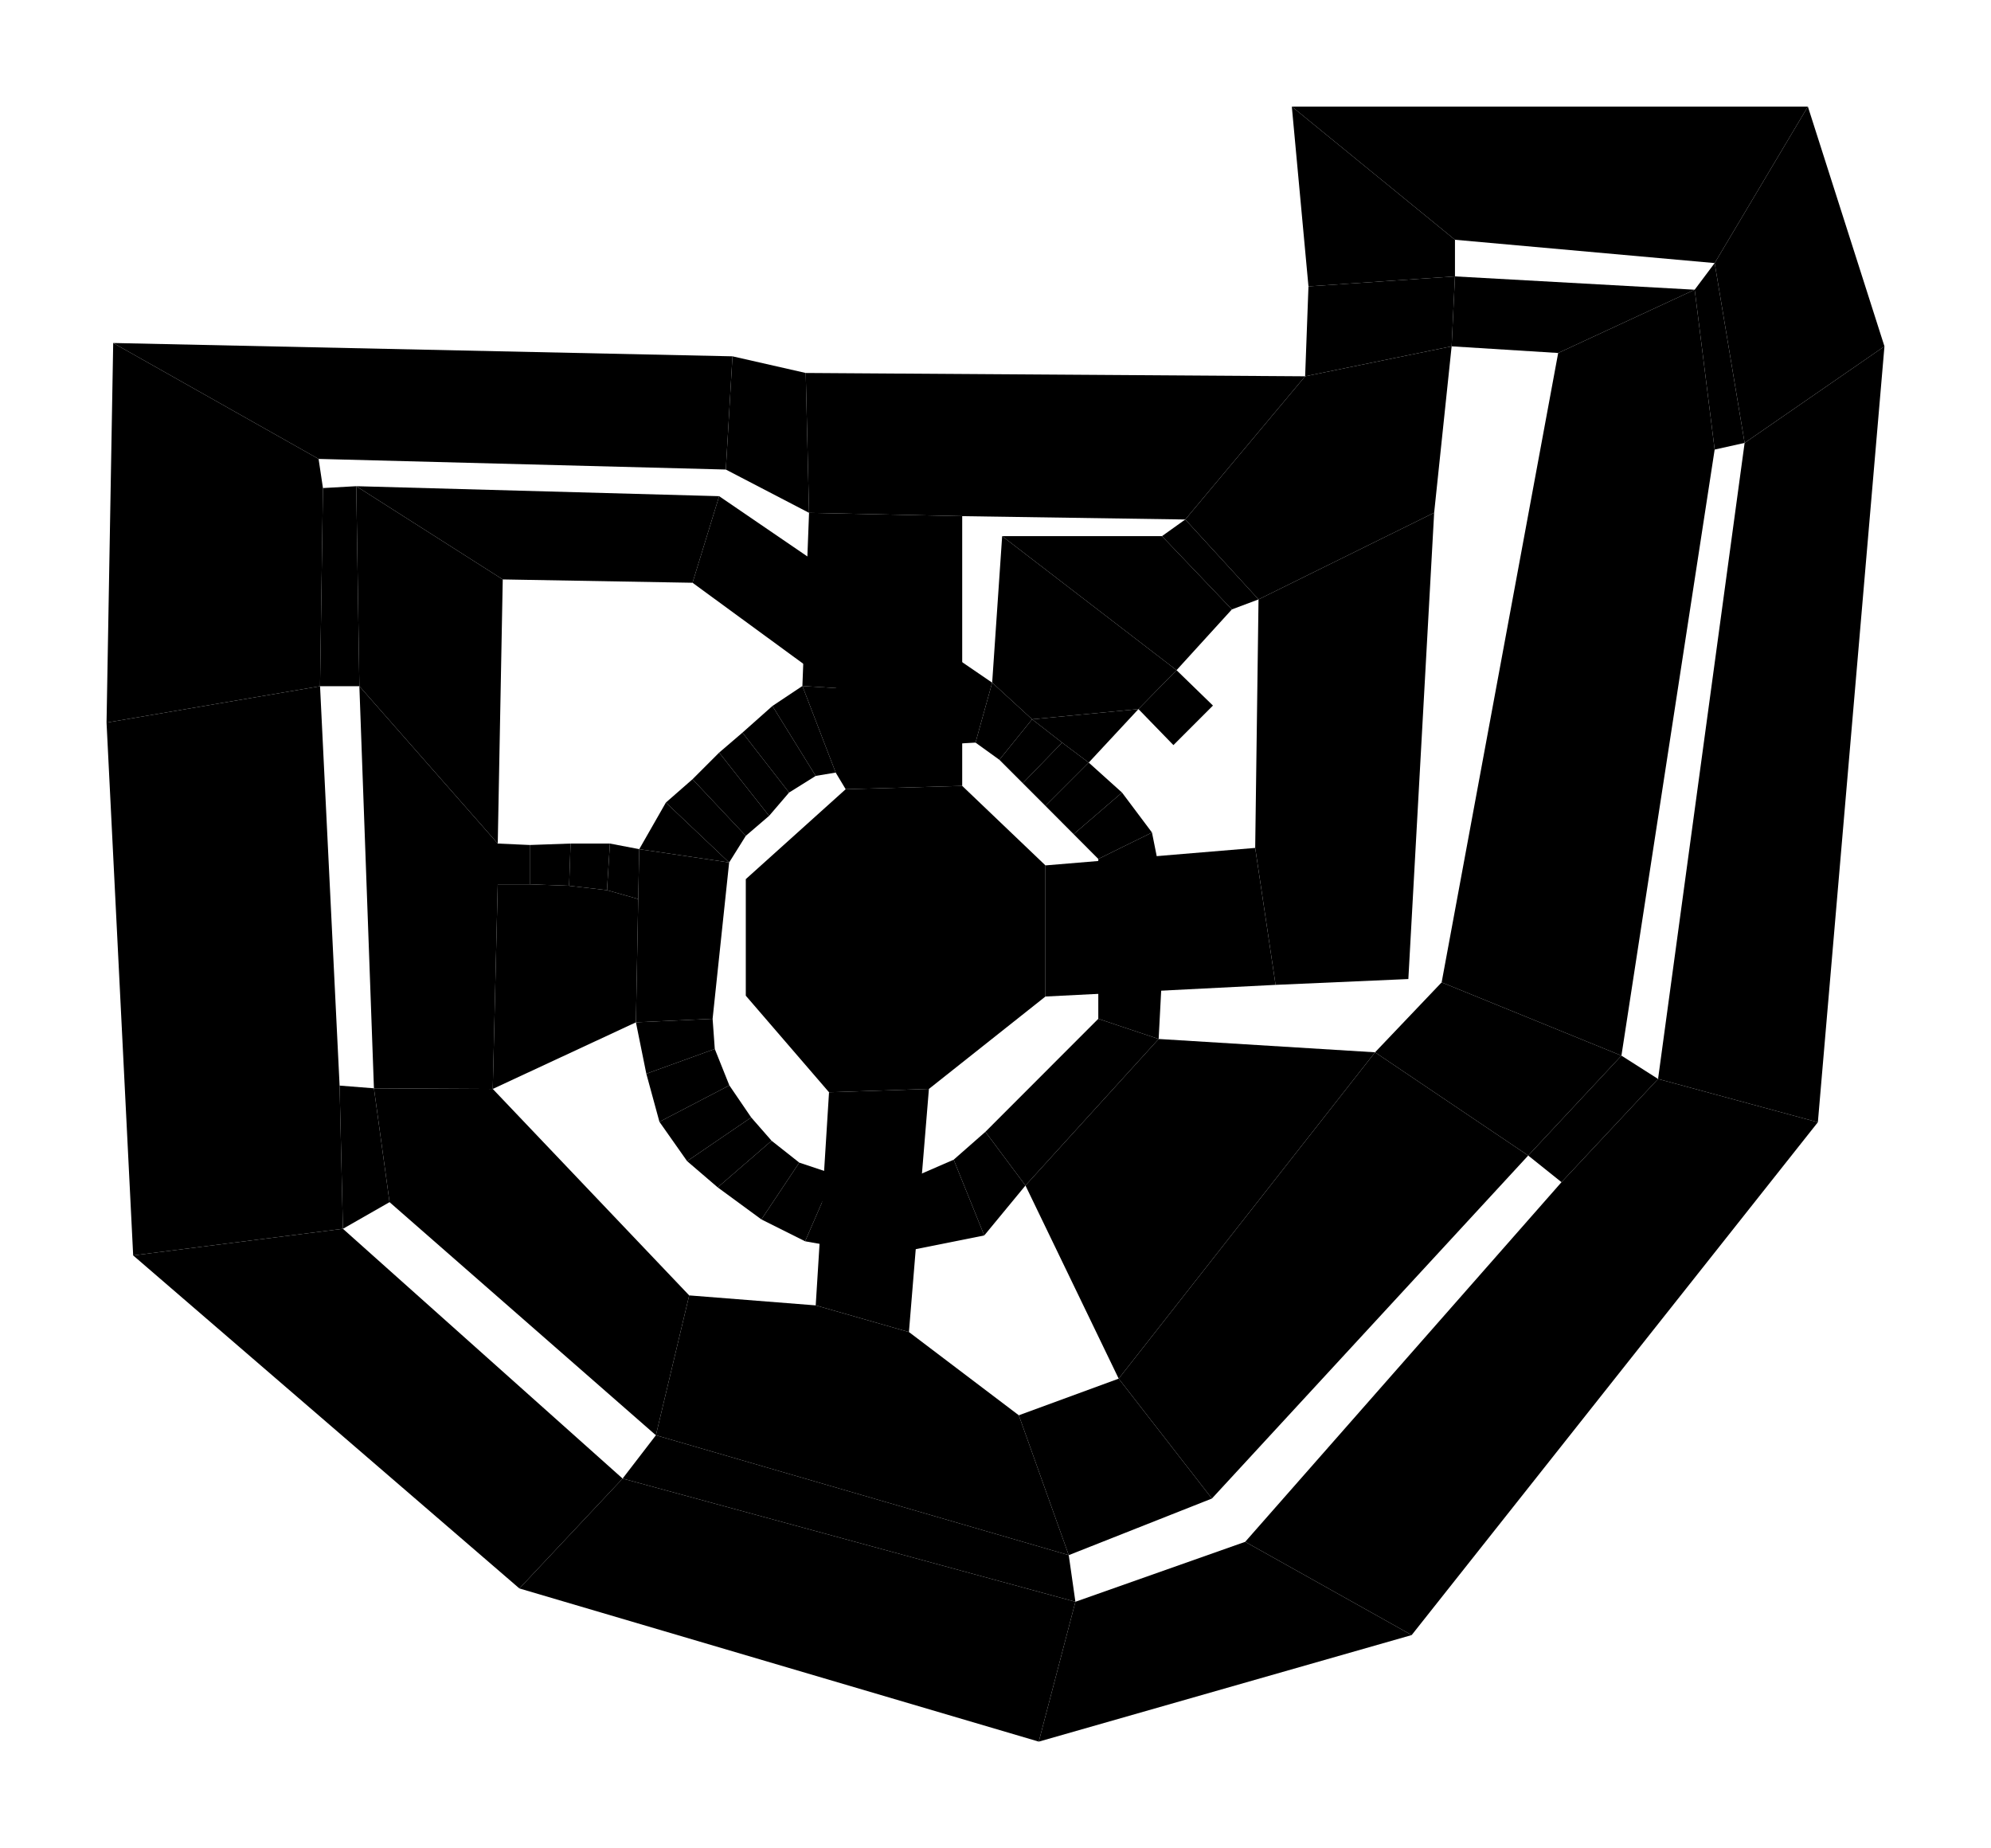 <?xml version="1.0" encoding="UTF-8"?>
<!-- generated by map2svg: github.com/fracai/marathon-svg -->
<svg xmlns="http://www.w3.org/2000/svg" xmlns:xlink="http://www.w3.org/1999/xlink" version="1.1"
    viewBox="-33.203 -102.539 583.984 541.992">
<link xmlns="http://www.w3.org/1999/xhtml" rel="stylesheet" href="../resources/css/styles.css" type="text/css" />
<style id="dynamic-style" />
<g id="background-grid">
<defs>
<pattern id="grid_minor" width="3.125" height="3.125" patternUnits="userSpaceOnUse">
<path d="M 3.125 0 L 0 0 0 3.125" fill="none" class="grid_minor" />
</pattern>
<pattern id="grid_major" width="31.25" height="31.25" patternUnits="userSpaceOnUse">
<rect width="31.25" height="31.25" fill="url(#grid_minor)"/>
<path d="M 31.25 0 L 0 0 0 31.25" fill="none" class="grid_major" />
</pattern>
</defs>
<rect x="-1000" y="-1000" width="2000" height="2000" fill="url(#grid_major)" />
<line x1="0" y1="1000" x2="0" y2="-1000" class="grid_origin" />
<line x1="1000" y1="0" x2="-1000" y2="0" class="grid_origin" />
<!-- end group: "background-grid" -->
</g>
<g id="polygons">
<polygon points="300.72,105.408 311.89,93.994 322.571,104.37 310.974,115.967" id="poly_69" class="teleporter" />
<polygon points="307.617,54.688 314.453,49.805 335.938,73.242 328.125,76.172" id="poly_30" class="plain" />
<polygon points="260.742,54.688 307.617,54.688 328.125,76.172 311.89,93.994" id="poly_68" class="plain" />
<polygon points="269.531,108.398 300.72,105.408 286.133,121.094 278.32,115.234" id="poly_70" class="plain" />
<polygon points="257.812,97.656 260.742,54.688 311.89,93.994 300.72,105.408 269.531,108.398" id="poly_71" class="plain" />
<polygon points="349.609,7.812 392.578,-0.977 387.451,47.821 335.938,73.242 314.453,49.805" id="poly_28" class="plain" />
<polygon points="257.812,97.656 269.531,108.398 259.918,120.27 252.93,115.234" id="poly_6" class="plain" />
<polygon points="269.531,108.398 278.32,115.234 266.785,127.136 259.918,120.27" id="poly_7" class="plain" />
<polygon points="278.32,115.234 286.133,121.094 273.438,133.789 266.785,127.136" id="poly_8" class="plain" />
<polygon points="273.438,133.789 286.133,121.094 295.898,129.883 281.708,142.09" id="poly_5" class="plain" />
<polygon points="281.708,142.09 295.898,129.883 304.688,141.602 288.94,149.353" id="poly_4" class="plain" />
<polygon points="288.94,149.353 304.688,141.602 307.617,156.25 288.94,160.187" id="poly_3" class="plain" />
<polygon points="288.94,160.187 307.617,156.25 306.641,170.898 288.94,170.868" id="poly_2" class="plain" />
<polygon points="288.94,170.868 306.641,170.898 307.617,183.594 288.94,183.594" id="poly_1" class="plain" />
<polygon points="288.94,183.594 307.617,183.594 306.641,202.148 288.94,196.228" id="poly_0" class="plain" />
<polygon points="288.94,196.228 306.641,202.148 267.578,245.117 255.829,229.37" id="poly_31" class="plain" />
<polygon points="71.289,40.039 177.734,42.969 169.922,68.359 114.258,67.383" id="poly_40" class="plain" />
<polygon points="177.734,42.969 257.812,97.656 252.93,115.234 235.352,116.211 169.922,68.359" id="poly_41" class="plain" />
<polygon points="267.578,245.117 306.641,202.148 370.117,206.055 294.922,301.758" id="poly_33" class="plain" />
<polygon points="370.117,206.055 415.039,236.328 322.266,336.914 294.922,301.758" id="poly_34" class="plain" />
<polygon points="294.922,301.758 322.266,336.914 280.273,353.516 265.625,312.5" id="poly_35" class="plain" />
<polygon points="81.055,250.0 76.477,216.614 111.328,216.797 168.945,277.344 159.18,318.359" id="poly_36" class="plain" />
<polygon points="350.586,-18.555 393.555,-21.484 392.578,-0.977 349.609,7.812" id="poly_37" class="plain" />
<polygon points="71.289,40.039 114.258,67.383 112.793,144.836 72.205,98.694" id="poly_39" class="plain" />
<polygon points="423.828,0.977 463.867,-17.578 469.727,29.297 442.383,207.031 389.648,185.547" id="poly_42" class="plain" />
<polygon points="389.648,185.547 442.383,207.031 415.039,236.328 370.117,206.055" id="poly_43" class="plain" />
<polygon points="393.555,-21.484 463.867,-17.578 423.828,0.977 392.578,-0.977" id="poly_44" class="plain" />
<polygon points="112.793,156.799 122.192,156.799 133.728,157.227 144.836,158.508 153.992,161.102 153.32,197.266 111.328,216.797" id="poly_50" class="plain" />
<polygon points="72.205,98.694 112.793,144.836 112.793,156.799 111.328,216.797 76.477,216.614" id="poly_51" class="plain" />
<polygon points="61.523,40.588 71.289,40.039 72.205,98.694 60.669,98.694" id="poly_54" class="plain" />
<polygon points="66.406,215.82 76.477,216.614 81.055,250.0 67.383,257.812" id="poly_56" class="plain" />
<polygon points="149.414,331.055 159.18,318.359 280.273,353.516 282.227,367.188" id="poly_60" class="plain" />
<polygon points="442.383,207.031 453.125,213.867 424.805,244.141 415.039,236.328" id="poly_61" class="plain" />
<polygon points="168.945,277.344 206.055,280.273 233.398,288.086 265.625,312.5 280.273,353.516 159.18,318.359" id="poly_73" class="plain" />
<polygon points="463.867,-17.578 469.727,-25.391 478.516,27.344 469.727,29.297" id="poly_74" class="plain" />
<polygon points="246.521,237.549 255.829,229.37 267.578,245.117 255.493,259.766" id="poly_9" class="plain" />
<polygon points="236.694,241.821 246.521,237.549 255.493,259.766 234.131,264.038" id="poly_10" class="plain" />
<polygon points="112.793,144.836 122.192,145.264 122.192,156.799 112.793,156.799" id="poly_45" class="plain" />
<polygon points="223.877,243.53 236.694,241.821 234.131,264.038 214.905,263.611" id="poly_11" class="plain" />
<polygon points="211.487,241.821 223.877,243.53 214.905,263.611 202.942,261.475" id="poly_12" class="plain" />
<polygon points="122.192,145.264 134.155,144.836 133.728,157.227 122.192,156.799" id="poly_46" class="plain" />
<polygon points="201.233,238.403 211.487,241.821 202.942,261.475 190.125,255.066" id="poly_13" class="plain" />
<polygon points="193.115,231.995 201.233,238.403 190.125,255.066 177.307,245.667" id="poly_22" class="plain" />
<polygon points="134.155,144.836 145.691,144.836 144.836,158.508 133.728,157.227" id="poly_47" class="plain" />
<polygon points="187.134,225.159 193.115,231.995 177.307,245.667 168.335,237.976" id="poly_21" class="plain" />
<polygon points="160.217,226.44 180.725,215.759 187.134,225.159 168.335,237.976" id="poly_20" class="plain" />
<polygon points="145.691,144.836 154.297,146.484 153.992,161.102 144.836,158.508" id="poly_48" class="plain" />
<polygon points="156.372,212.341 176.453,205.078 180.725,215.759 160.217,226.44" id="poly_14" class="plain" />
<polygon points="153.32,197.266 175.812,196.228 176.453,205.078 156.372,212.341" id="poly_15" class="plain" />
<polygon points="153.992,161.102 154.297,146.484 180.664,150.391 175.812,196.228 153.32,197.266" id="poly_49" class="plain" />
<polygon points="162.109,132.812 180.664,150.391 154.297,146.484" id="poly_16" class="plain" />
<polygon points="162.109,132.812 169.922,125.977 185.547,142.578 180.664,150.391" id="poly_24" class="plain" />
<polygon points="169.922,125.977 177.734,118.164 192.383,136.719 185.547,142.578" id="poly_23" class="plain" />
<polygon points="177.734,118.164 184.57,112.305 198.242,129.883 192.383,136.719" id="poly_17" class="plain" />
<polygon points="184.57,112.305 193.359,104.492 206.055,125.0 198.242,129.883" id="poly_18" class="plain" />
<polygon points="193.359,104.492 202.148,98.633 211.914,124.023 206.055,125.0" id="poly_19" class="plain" />
<polygon points="185.547,155.273 214.844,128.906 249.023,127.93 273.438,151.245 273.438,189.697 239.258,216.797 209.961,217.773 185.547,189.453" id="poly_25" class="plain" />
<polygon points="204.102,47.852 249.023,48.828 249.023,101.562 202.148,98.633" id="poly_26" class="plain" />
<polygon points="203.125,6.836 349.609,7.812 314.453,49.805 249.023,48.828 204.102,47.852" id="poly_27" class="plain" />
<polygon points="335.938,73.242 387.451,47.821 379.883,184.57 340.942,186.279 334.961,146.118" id="poly_29" class="plain" />
<polygon points="273.438,151.245 334.961,146.118 340.942,186.279 273.438,189.697" id="poly_32" class="plain" />
<polygon points="202.148,98.633 249.023,101.562 249.023,127.93 214.844,128.906 211.914,124.023" id="poly_38" class="plain" />
<polygon points="181.641,1.953 203.125,6.836 204.102,47.852 179.688,35.156" id="poly_52" class="plain" />
<polygon points="0.0,-1.953 181.641,1.953 179.688,35.156 60.242,32.043" id="poly_53" class="plain" />
<polygon points="0.0,-1.953 60.242,32.043 61.523,40.588 60.669,98.694 -1.953,109.375" id="poly_55" class="plain" />
<polygon points="5.859,265.625 67.383,257.812 149.414,331.055 119.141,363.281" id="poly_57" class="plain" />
<polygon points="149.414,331.055 282.227,367.188 271.484,408.203 119.141,363.281" id="poly_58" class="plain" />
<polygon points="282.227,367.188 332.031,349.609 380.859,376.953 271.484,408.203" id="poly_59" class="plain" />
<polygon points="453.125,213.867 500.0,226.562 380.859,376.953 332.031,349.609 424.805,244.141" id="poly_62" class="plain" />
<polygon points="478.516,27.344 519.531,-0.977 500.0,226.562 453.125,213.867" id="poly_63" class="plain" />
<polygon points="469.727,-25.391 497.07,-71.289 519.531,-0.977 478.516,27.344" id="poly_64" class="plain" />
<polygon points="345.703,-71.289 497.07,-71.289 469.727,-25.391 393.555,-32.227" id="poly_65" class="plain" />
<polygon points="345.703,-71.289 393.555,-32.227 393.555,-21.484 350.586,-18.555" id="poly_66" class="plain" />
<polygon points="-1.953,109.375 60.669,98.694 66.406,215.82 67.383,257.812 5.859,265.625" id="poly_67" class="plain" />
<polygon points="209.961,217.773 239.258,216.797 233.398,288.086 206.055,280.273" id="poly_72" class="plain" />
<!-- end group: "polygons" -->
</g>
<g id="borders">
<g id="border_plain">
<line x1="153.32" y1="197.266" x2="175.812" y2="196.228" id="line_6" class="plain" />
<line x1="202.148" y1="98.633" x2="211.914" y2="124.023" id="line_16" class="plain" />
<line x1="193.359" y1="104.492" x2="206.055" y2="125.0" id="line_20" class="plain" />
<line x1="249.023" y1="101.562" x2="202.148" y2="98.633" id="line_62" class="plain" />
<line x1="273.438" y1="151.245" x2="273.438" y2="189.697" id="line_67" class="plain" />
<line x1="239.258" y1="216.797" x2="209.961" y2="217.773" id="line_69" class="plain" />
<line x1="204.102" y1="47.852" x2="249.023" y2="48.828" id="line_72" class="plain" />
<line x1="340.942" y1="186.279" x2="334.961" y2="146.118" id="line_74" class="plain" />
<line x1="204.102" y1="47.852" x2="203.125" y2="6.836" id="line_75" class="plain" />
<line x1="328.125" y1="76.172" x2="307.617" y2="54.688" id="line_88" class="plain" />
<line x1="112.793" y1="144.836" x2="72.205" y2="98.694" id="line_95" class="plain" />
<line x1="81.055" y1="250.0" x2="76.477" y2="216.614" id="line_99" class="plain" />
<line x1="370.117" y1="206.055" x2="294.922" y2="301.758" id="line_102" class="plain" />
<line x1="370.117" y1="206.055" x2="415.039" y2="236.328" id="line_103" class="plain" />
<line x1="159.18" y1="318.359" x2="280.273" y2="353.516" id="line_106" class="plain" />
<line x1="214.844" y1="128.906" x2="249.023" y2="127.93" id="line_122" class="plain" />
<line x1="322.266" y1="336.914" x2="294.922" y2="301.758" id="line_130" class="plain" />
<line x1="280.273" y1="353.516" x2="265.625" y2="312.5" id="line_131" class="plain" />
<line x1="76.477" y1="216.614" x2="111.328" y2="216.797" id="line_132" class="plain" />
<line x1="168.945" y1="277.344" x2="159.18" y2="318.359" id="line_133" class="plain" />
<line x1="393.555" y1="-21.484" x2="392.578" y2="-0.977" id="line_136" class="plain" />
<line x1="72.205" y1="98.694" x2="71.289" y2="40.039" id="line_143" class="plain" />
<line x1="177.734" y1="42.969" x2="169.922" y2="68.359" id="line_145" class="plain" />
<line x1="463.867" y1="-17.578" x2="469.727" y2="29.297" id="line_149" class="plain" />
<line x1="442.383" y1="207.031" x2="415.039" y2="236.328" id="line_152" class="plain" />
<line x1="423.828" y1="0.977" x2="463.867" y2="-17.578" id="line_154" class="plain" />
<line x1="442.383" y1="207.031" x2="389.648" y2="185.547" id="line_155" class="plain" />
<line x1="111.328" y1="216.797" x2="112.793" y2="156.799" id="line_166" class="plain" />
<line x1="60.242" y1="32.043" x2="0.0" y2="-1.953" id="line_175" class="plain" />
<line x1="179.688" y1="35.156" x2="181.641" y2="1.953" id="line_177" class="plain" />
<line x1="60.669" y1="98.694" x2="-1.953" y2="109.375" id="line_178" class="plain" />
<line x1="393.555" y1="-32.227" x2="345.703" y2="-71.289" id="line_203" class="plain" />
<line x1="469.727" y1="-25.391" x2="497.07" y2="-71.289" id="line_204" class="plain" />
<line x1="478.516" y1="27.344" x2="519.531" y2="-0.977" id="line_205" class="plain" />
<line x1="453.125" y1="213.867" x2="500.0" y2="226.562" id="line_206" class="plain" />
<line x1="332.031" y1="349.609" x2="380.859" y2="376.953" id="line_208" class="plain" />
<line x1="282.227" y1="367.188" x2="271.484" y2="408.203" id="line_209" class="plain" />
<line x1="149.414" y1="331.055" x2="119.141" y2="363.281" id="line_211" class="plain" />
<line x1="5.859" y1="265.625" x2="67.383" y2="257.812" id="line_212" class="plain" />
<line x1="311.89" y1="93.994" x2="260.742" y2="54.688" id="line_219" class="plain" />
<line x1="269.531" y1="108.398" x2="300.72" y2="105.408" id="line_220" class="plain" />
<!-- end group: "border_plain" -->
</g>
<g id="border_ceiling">
<line x1="335.938" y1="73.242" x2="314.453" y2="49.805" id="line_80" class="ceiling" />
<line x1="306.641" y1="202.148" x2="267.578" y2="245.117" id="line_126" class="ceiling" />
<line x1="71.289" y1="40.039" x2="114.258" y2="67.383" id="line_146" class="ceiling" />
<line x1="300.72" y1="105.408" x2="311.89" y2="93.994" id="line_214" class="ceiling" />
<!-- end group: "border_ceiling" -->
</g>
<g id="border_elevation">
<line x1="180.664" y1="150.391" x2="154.297" y2="146.484" id="line_5" class="elevation" />
<line x1="190.125" y1="255.066" x2="201.233" y2="238.403" id="line_8" class="elevation" />
<line x1="255.829" y1="229.37" x2="267.578" y2="245.117" id="line_10" class="elevation" />
<line x1="306.641" y1="202.148" x2="288.94" y2="196.228" id="line_11" class="elevation" />
<line x1="288.94" y1="149.353" x2="304.688" y2="141.602" id="line_13" class="elevation" />
<line x1="252.93" y1="115.234" x2="257.812" y2="97.656" id="line_15" class="elevation" />
<line x1="184.57" y1="112.305" x2="198.242" y2="129.883" id="line_23" class="elevation" />
<line x1="192.383" y1="136.719" x2="177.734" y2="118.164" id="line_26" class="elevation" />
<line x1="162.109" y1="132.812" x2="180.664" y2="150.391" id="line_29" class="elevation" />
<line x1="156.372" y1="212.341" x2="176.453" y2="205.078" id="line_32" class="elevation" />
<line x1="180.725" y1="215.759" x2="160.217" y2="226.44" id="line_35" class="elevation" />
<line x1="202.942" y1="261.475" x2="211.487" y2="241.821" id="line_39" class="elevation" />
<line x1="214.905" y1="263.611" x2="223.877" y2="243.53" id="line_42" class="elevation" />
<line x1="234.131" y1="264.038" x2="236.694" y2="241.821" id="line_45" class="elevation" />
<line x1="255.493" y1="259.766" x2="246.521" y2="237.549" id="line_48" class="elevation" />
<line x1="288.94" y1="183.594" x2="307.617" y2="183.594" id="line_51" class="elevation" />
<line x1="288.94" y1="170.868" x2="306.641" y2="170.898" id="line_54" class="elevation" />
<line x1="281.708" y1="142.09" x2="295.898" y2="129.883" id="line_58" class="elevation" />
<line x1="257.812" y1="97.656" x2="269.531" y2="108.398" id="line_60" class="elevation" />
<line x1="273.438" y1="133.789" x2="286.133" y2="121.094" id="line_61" class="elevation" />
<line x1="349.609" y1="7.812" x2="392.578" y2="-0.977" id="line_89" class="elevation" />
<line x1="349.609" y1="7.812" x2="314.453" y2="49.805" id="line_90" class="elevation" />
<line x1="387.451" y1="47.821" x2="335.938" y2="73.242" id="line_92" class="elevation" />
<line x1="112.793" y1="156.799" x2="112.793" y2="144.836" id="line_97" class="elevation" />
<line x1="288.94" y1="160.187" x2="307.617" y2="156.25" id="line_108" class="elevation" />
<line x1="278.32" y1="115.234" x2="286.133" y2="121.094" id="line_110" class="elevation" />
<line x1="278.32" y1="115.234" x2="266.785" y2="127.136" id="line_111" class="elevation" />
<line x1="269.531" y1="108.398" x2="278.32" y2="115.234" id="line_112" class="elevation" />
<line x1="269.531" y1="108.398" x2="259.918" y2="120.27" id="line_114" class="elevation" />
<line x1="187.134" y1="225.159" x2="168.335" y2="237.976" id="line_116" class="elevation" />
<line x1="193.115" y1="231.995" x2="177.307" y2="245.667" id="line_119" class="elevation" />
<line x1="185.547" y1="142.578" x2="169.922" y2="125.977" id="line_121" class="elevation" />
<line x1="153.32" y1="197.266" x2="153.992" y2="161.102" id="line_128" class="elevation" />
<line x1="350.586" y1="-18.555" x2="393.555" y2="-21.484" id="line_135" class="elevation" />
<line x1="154.297" y1="146.484" x2="153.992" y2="161.102" id="line_156" class="elevation" />
<line x1="153.992" y1="161.102" x2="144.836" y2="158.508" id="line_157" class="elevation" />
<line x1="145.691" y1="144.836" x2="144.836" y2="158.508" id="line_159" class="elevation" />
<line x1="144.836" y1="158.508" x2="133.728" y2="157.227" id="line_160" class="elevation" />
<line x1="134.155" y1="144.836" x2="133.728" y2="157.227" id="line_162" class="elevation" />
<line x1="133.728" y1="157.227" x2="122.192" y2="156.799" id="line_163" class="elevation" />
<line x1="122.192" y1="145.264" x2="122.192" y2="156.799" id="line_165" class="elevation" />
<line x1="122.192" y1="156.799" x2="112.793" y2="156.799" id="line_167" class="elevation" />
<line x1="60.669" y1="98.694" x2="61.523" y2="40.588" id="line_179" class="elevation" />
<line x1="478.516" y1="27.344" x2="469.727" y2="-25.391" id="line_197" class="elevation" />
<line x1="453.125" y1="213.867" x2="424.805" y2="244.141" id="line_207" class="elevation" />
<line x1="149.414" y1="331.055" x2="282.227" y2="367.188" id="line_210" class="elevation" />
<line x1="67.383" y1="257.812" x2="66.406" y2="215.82" id="line_213" class="elevation" />
<line x1="233.398" y1="288.086" x2="206.055" y2="280.273" id="line_225" class="elevation" />
<!-- end group: "border_elevation" -->
</g>
<g id="border_solid">
<line x1="211.914" y1="124.023" x2="206.055" y2="125.0" id="line_0" class="solid" />
<line x1="175.812" y1="196.228" x2="176.453" y2="205.078" id="line_1" class="solid" />
<line x1="201.233" y1="238.403" x2="211.487" y2="241.821" id="line_2" class="solid" />
<line x1="288.94" y1="196.228" x2="288.94" y2="183.594" id="line_3" class="solid" />
<line x1="273.438" y1="133.789" x2="266.785" y2="127.136" id="line_4" class="solid" />
<line x1="156.372" y1="212.341" x2="153.32" y2="197.266" id="line_7" class="solid" />
<line x1="202.942" y1="261.475" x2="190.125" y2="255.066" id="line_9" class="solid" />
<line x1="307.617" y1="183.594" x2="306.641" y2="202.148" id="line_12" class="solid" />
<line x1="295.898" y1="129.883" x2="304.688" y2="141.602" id="line_14" class="solid" />
<line x1="193.359" y1="104.492" x2="202.148" y2="98.633" id="line_17" class="solid" />
<line x1="184.57" y1="112.305" x2="193.359" y2="104.492" id="line_18" class="solid" />
<line x1="206.055" y1="125.0" x2="198.242" y2="129.883" id="line_19" class="solid" />
<line x1="177.734" y1="118.164" x2="184.57" y2="112.305" id="line_21" class="solid" />
<line x1="198.242" y1="129.883" x2="192.383" y2="136.719" id="line_22" class="solid" />
<line x1="169.922" y1="125.977" x2="177.734" y2="118.164" id="line_24" class="solid" />
<line x1="192.383" y1="136.719" x2="185.547" y2="142.578" id="line_25" class="solid" />
<line x1="162.109" y1="132.812" x2="169.922" y2="125.977" id="line_27" class="solid" />
<line x1="154.297" y1="146.484" x2="162.109" y2="132.812" id="line_28" class="solid" />
<line x1="160.217" y1="226.44" x2="156.372" y2="212.341" id="line_30" class="solid" />
<line x1="176.453" y1="205.078" x2="180.725" y2="215.759" id="line_31" class="solid" />
<line x1="168.335" y1="237.976" x2="160.217" y2="226.44" id="line_33" class="solid" />
<line x1="180.725" y1="215.759" x2="187.134" y2="225.159" id="line_34" class="solid" />
<line x1="190.125" y1="255.066" x2="177.307" y2="245.667" id="line_36" class="solid" />
<line x1="214.905" y1="263.611" x2="202.942" y2="261.475" id="line_37" class="solid" />
<line x1="211.487" y1="241.821" x2="223.877" y2="243.53" id="line_38" class="solid" />
<line x1="223.877" y1="243.53" x2="236.694" y2="241.821" id="line_40" class="solid" />
<line x1="234.131" y1="264.038" x2="214.905" y2="263.611" id="line_41" class="solid" />
<line x1="236.694" y1="241.821" x2="246.521" y2="237.549" id="line_43" class="solid" />
<line x1="255.493" y1="259.766" x2="234.131" y2="264.038" id="line_44" class="solid" />
<line x1="246.521" y1="237.549" x2="255.829" y2="229.37" id="line_46" class="solid" />
<line x1="267.578" y1="245.117" x2="255.493" y2="259.766" id="line_47" class="solid" />
<line x1="288.94" y1="183.594" x2="288.94" y2="170.868" id="line_49" class="solid" />
<line x1="306.641" y1="170.898" x2="307.617" y2="183.594" id="line_50" class="solid" />
<line x1="288.94" y1="170.868" x2="288.94" y2="160.187" id="line_52" class="solid" />
<line x1="307.617" y1="156.25" x2="306.641" y2="170.898" id="line_53" class="solid" />
<line x1="304.688" y1="141.602" x2="307.617" y2="156.25" id="line_55" class="solid" />
<line x1="288.94" y1="149.353" x2="281.708" y2="142.09" id="line_56" class="solid" />
<line x1="286.133" y1="121.094" x2="295.898" y2="129.883" id="line_57" class="solid" />
<line x1="281.708" y1="142.09" x2="273.438" y2="133.789" id="line_59" class="solid" />
<line x1="214.844" y1="128.906" x2="211.914" y2="124.023" id="line_63" class="solid" />
<line x1="185.547" y1="155.273" x2="214.844" y2="128.906" id="line_64" class="solid" />
<line x1="185.547" y1="189.453" x2="185.547" y2="155.273" id="line_65" class="solid" />
<line x1="249.023" y1="127.93" x2="273.438" y2="151.245" id="line_66" class="solid" />
<line x1="273.438" y1="189.697" x2="239.258" y2="216.797" id="line_68" class="solid" />
<line x1="209.961" y1="217.773" x2="185.547" y2="189.453" id="line_70" class="solid" />
<line x1="249.023" y1="48.828" x2="249.023" y2="101.562" id="line_71" class="solid" />
<line x1="202.148" y1="98.633" x2="204.102" y2="47.852" id="line_73" class="solid" />
<line x1="203.125" y1="6.836" x2="349.609" y2="7.812" id="line_76" class="solid" />
<line x1="392.578" y1="-0.977" x2="387.451" y2="47.821" id="line_77" class="solid" />
<line x1="379.883" y1="184.57" x2="340.942" y2="186.279" id="line_78" class="solid" />
<line x1="334.961" y1="146.118" x2="335.938" y2="73.242" id="line_79" class="solid" />
<line x1="314.453" y1="49.805" x2="249.023" y2="48.828" id="line_81" class="solid" />
<line x1="112.793" y1="144.836" x2="122.192" y2="145.264" id="line_82" class="solid" />
<line x1="153.32" y1="197.266" x2="111.328" y2="216.797" id="line_83" class="solid" />
<line x1="306.641" y1="202.148" x2="370.117" y2="206.055" id="line_84" class="solid" />
<line x1="294.922" y1="301.758" x2="267.578" y2="245.117" id="line_85" class="solid" />
<line x1="257.812" y1="97.656" x2="260.742" y2="54.688" id="line_86" class="solid" />
<line x1="260.742" y1="54.688" x2="307.617" y2="54.688" id="line_87" class="solid" />
<line x1="387.451" y1="47.821" x2="379.883" y2="184.57" id="line_91" class="solid" />
<line x1="307.617" y1="54.688" x2="314.453" y2="49.805" id="line_93" class="solid" />
<line x1="335.938" y1="73.242" x2="328.125" y2="76.172" id="line_94" class="solid" />
<line x1="76.477" y1="216.614" x2="72.205" y2="98.694" id="line_96" class="solid" />
<line x1="111.328" y1="216.797" x2="168.945" y2="277.344" id="line_98" class="solid" />
<line x1="159.18" y1="318.359" x2="81.055" y2="250.0" id="line_100" class="solid" />
<line x1="265.625" y1="312.5" x2="294.922" y2="301.758" id="line_101" class="solid" />
<line x1="415.039" y1="236.328" x2="322.266" y2="336.914" id="line_104" class="solid" />
<line x1="322.266" y1="336.914" x2="280.273" y2="353.516" id="line_105" class="solid" />
<line x1="288.94" y1="160.187" x2="288.94" y2="149.353" id="line_107" class="solid" />
<line x1="266.785" y1="127.136" x2="259.918" y2="120.27" id="line_109" class="solid" />
<line x1="259.918" y1="120.27" x2="252.93" y2="115.234" id="line_113" class="solid" />
<line x1="187.134" y1="225.159" x2="193.115" y2="231.995" id="line_115" class="solid" />
<line x1="177.307" y1="245.667" x2="168.335" y2="237.976" id="line_117" class="solid" />
<line x1="193.115" y1="231.995" x2="201.233" y2="238.403" id="line_118" class="solid" />
<line x1="185.547" y1="142.578" x2="180.664" y2="150.391" id="line_120" class="solid" />
<line x1="273.438" y1="151.245" x2="334.961" y2="146.118" id="line_123" class="solid" />
<line x1="340.942" y1="186.279" x2="273.438" y2="189.697" id="line_124" class="solid" />
<line x1="255.829" y1="229.37" x2="288.94" y2="196.228" id="line_125" class="solid" />
<line x1="180.664" y1="150.391" x2="175.812" y2="196.228" id="line_127" class="solid" />
<line x1="328.125" y1="76.172" x2="311.89" y2="93.994" id="line_129" class="solid" />
<line x1="349.609" y1="7.812" x2="350.586" y2="-18.555" id="line_134" class="solid" />
<line x1="249.023" y1="101.562" x2="249.023" y2="127.93" id="line_137" class="solid" />
<line x1="177.734" y1="42.969" x2="257.812" y2="97.656" id="line_138" class="solid" />
<line x1="252.93" y1="115.234" x2="235.352" y2="116.211" id="line_139" class="solid" />
<line x1="235.352" y1="116.211" x2="169.922" y2="68.359" id="line_140" class="solid" />
<line x1="71.289" y1="40.039" x2="177.734" y2="42.969" id="line_141" class="solid" />
<line x1="169.922" y1="68.359" x2="114.258" y2="67.383" id="line_142" class="solid" />
<line x1="114.258" y1="67.383" x2="112.793" y2="144.836" id="line_144" class="solid" />
<line x1="393.555" y1="-21.484" x2="463.867" y2="-17.578" id="line_147" class="solid" />
<line x1="423.828" y1="0.977" x2="392.578" y2="-0.977" id="line_148" class="solid" />
<line x1="389.648" y1="185.547" x2="423.828" y2="0.977" id="line_150" class="solid" />
<line x1="370.117" y1="206.055" x2="389.648" y2="185.547" id="line_151" class="solid" />
<line x1="469.727" y1="29.297" x2="442.383" y2="207.031" id="line_153" class="solid" />
<line x1="145.691" y1="144.836" x2="154.297" y2="146.484" id="line_158" class="solid" />
<line x1="134.155" y1="144.836" x2="145.691" y2="144.836" id="line_161" class="solid" />
<line x1="122.192" y1="145.264" x2="134.155" y2="144.836" id="line_164" class="solid" />
<line x1="204.102" y1="47.852" x2="179.688" y2="35.156" id="line_168" class="solid" />
<line x1="181.641" y1="1.953" x2="203.125" y2="6.836" id="line_169" class="solid" />
<line x1="179.688" y1="35.156" x2="60.242" y2="32.043" id="line_170" class="solid" />
<line x1="-1.953" y1="109.375" x2="0.0" y2="-1.953" id="line_171" class="solid" />
<line x1="60.242" y1="32.043" x2="61.523" y2="40.588" id="line_172" class="solid" />
<line x1="61.523" y1="40.588" x2="71.289" y2="40.039" id="line_173" class="solid" />
<line x1="72.205" y1="98.694" x2="60.669" y2="98.694" id="line_174" class="solid" />
<line x1="0.0" y1="-1.953" x2="181.641" y2="1.953" id="line_176" class="solid" />
<line x1="5.859" y1="265.625" x2="-1.953" y2="109.375" id="line_180" class="solid" />
<line x1="60.669" y1="98.694" x2="66.406" y2="215.82" id="line_181" class="solid" />
<line x1="66.406" y1="215.82" x2="76.477" y2="216.614" id="line_182" class="solid" />
<line x1="81.055" y1="250.0" x2="67.383" y2="257.812" id="line_183" class="solid" />
<line x1="119.141" y1="363.281" x2="5.859" y2="265.625" id="line_184" class="solid" />
<line x1="67.383" y1="257.812" x2="149.414" y2="331.055" id="line_185" class="solid" />
<line x1="149.414" y1="331.055" x2="159.18" y2="318.359" id="line_186" class="solid" />
<line x1="271.484" y1="408.203" x2="119.141" y2="363.281" id="line_187" class="solid" />
<line x1="280.273" y1="353.516" x2="282.227" y2="367.188" id="line_188" class="solid" />
<line x1="282.227" y1="367.188" x2="332.031" y2="349.609" id="line_189" class="solid" />
<line x1="380.859" y1="376.953" x2="271.484" y2="408.203" id="line_190" class="solid" />
<line x1="500.0" y1="226.562" x2="380.859" y2="376.953" id="line_191" class="solid" />
<line x1="332.031" y1="349.609" x2="424.805" y2="244.141" id="line_192" class="solid" />
<line x1="424.805" y1="244.141" x2="415.039" y2="236.328" id="line_193" class="solid" />
<line x1="442.383" y1="207.031" x2="453.125" y2="213.867" id="line_194" class="solid" />
<line x1="453.125" y1="213.867" x2="478.516" y2="27.344" id="line_195" class="solid" />
<line x1="519.531" y1="-0.977" x2="500.0" y2="226.562" id="line_196" class="solid" />
<line x1="497.07" y1="-71.289" x2="519.531" y2="-0.977" id="line_198" class="solid" />
<line x1="345.703" y1="-71.289" x2="497.07" y2="-71.289" id="line_199" class="solid" />
<line x1="469.727" y1="-25.391" x2="393.555" y2="-32.227" id="line_200" class="solid" />
<line x1="393.555" y1="-32.227" x2="393.555" y2="-21.484" id="line_201" class="solid" />
<line x1="350.586" y1="-18.555" x2="345.703" y2="-71.289" id="line_202" class="solid" />
<line x1="311.89" y1="93.994" x2="322.571" y2="104.37" id="line_215" class="solid" />
<line x1="322.571" y1="104.37" x2="310.974" y2="115.967" id="line_216" class="solid" />
<line x1="300.72" y1="105.408" x2="286.133" y2="121.094" id="line_217" class="solid" />
<line x1="310.974" y1="115.967" x2="300.72" y2="105.408" id="line_218" class="solid" />
<line x1="168.945" y1="277.344" x2="206.055" y2="280.273" id="line_221" class="solid" />
<line x1="206.055" y1="280.273" x2="209.961" y2="217.773" id="line_222" class="solid" />
<line x1="239.258" y1="216.797" x2="233.398" y2="288.086" id="line_223" class="solid" />
<line x1="233.398" y1="288.086" x2="265.625" y2="312.5" id="line_224" class="solid" />
<line x1="463.867" y1="-17.578" x2="469.727" y2="-25.391" id="line_226" class="solid" />
<line x1="478.516" y1="27.344" x2="469.727" y2="29.297" id="line_227" class="solid" />
<!-- end group: "border_solid" -->
</g>
<!-- end group: "borders" -->
</g>
<g id="poly_teleporter_lines">
<g id="panel_teleporter_lines_p69">
<g id="panel_teleporter_line_group_poly_p69_p64">
<line x1="311.523" y1="104.919" x2="491.211" y2="-17.578" id="panel_teleporter_border_p69_p64" class="teleporter_border" />
<use xlink:href="../resources/svg/common.svg#arrow" x="491.211" y="-17.578" id="panel_teleporter_head_p69_p64" class="teleporter_line" transform="rotate(-34.283 491.211 -17.578)" />
<line x1="311.523" y1="104.919" x2="491.211" y2="-17.578" id="panel_teleporter_line_p69_p64" class="teleporter_line" />
<!-- end group: "panel_teleporter_line_group_poly_p69_p64" -->
</g>
<!-- end group: "panel_teleporter_lines_p69" -->
</g>
<!-- end group: "poly_teleporter_lines" -->
</g>
<g id="objects">
<g id="objects_item">
<use xlink:href="../resources/svg/common.svg#item" x="227.051" y="169.556" id="object_1" class="item item-5" transform="rotate(123.75 227.051 169.556)" />
<use xlink:href="../resources/svg/common.svg#item" x="306.152" y="247.559" id="object_2" class="item item-5" transform="rotate(123.75 306.152 247.559)" />
<use xlink:href="../resources/svg/common.svg#item" x="97.778" y="170.288" id="object_3" class="item item-3" transform="rotate(123.75 97.778 170.288)" />
<use xlink:href="../resources/svg/common.svg#item" x="30.273" y="236.328" id="object_13" class="item item-5" transform="rotate(4.219 30.273 236.328)" />
<use xlink:href="../resources/svg/common.svg#item" x="214.844" y="366.211" id="object_14" class="item item-5" transform="rotate(4.219 214.844 366.211)" />
<use xlink:href="../resources/svg/common.svg#item" x="487.305" y="127.93" id="object_15" class="item item-5" transform="rotate(231.328 487.305 127.93)" />
<use xlink:href="../resources/svg/common.svg#item" x="353.516" y="158.203" id="object_16" class="item item-3" transform="rotate(231.328 353.516 158.203)" />
<use xlink:href="../resources/svg/common.svg#item" x="277.344" y="218.75" id="object_17" class="item item-5" transform="rotate(23.203 277.344 218.75)" />
<use xlink:href="../resources/svg/common.svg#item" x="73.242" y="235.352" id="object_18" class="item item-3" transform="rotate(30.234 73.242 235.352)" />
<use xlink:href="../resources/svg/common.svg#item" x="378.906" y="13.672" id="object_19" class="item item-3" transform="rotate(30.234 378.906 13.672)" />
<use xlink:href="../resources/svg/common.svg#item" x="265.625" y="63.477" id="object_20" class="item item-3" transform="rotate(39.375 265.625 63.477)" />
<use xlink:href="../resources/svg/common.svg#item" x="231.445" y="180.664" id="object_21" class="item item-15" transform="rotate(231.328 231.445 180.664)" />
<!-- end group: "objects_item" -->
</g>
<g id="objects_monster">
<use xlink:href="../resources/svg/common.svg#monster" x="252.686" y="31.494" id="object_4" class="monster monster-7" transform="rotate(40.078 252.686 31.494)" />
<use xlink:href="../resources/svg/common.svg#monster" x="347.656" y="291.992" id="object_5" class="monster monster-6" transform="rotate(76.641 347.656 291.992)" />
<use xlink:href="../resources/svg/common.svg#monster" x="203.125" y="297.852" id="object_22" class="monster monster-24" transform="rotate(302.344 203.125 297.852)" />
<use xlink:href="../resources/svg/common.svg#monster" x="235.352" y="317.383" id="object_23" class="monster monster-14" transform="rotate(302.344 235.352 317.383)" />
<!-- end group: "objects_monster" -->
</g>
<g id="objects_player">
<use xlink:href="../resources/svg/common.svg#monster" x="87.891" y="166.992" id="object_0" class="player" transform="rotate(355.781 87.891 166.992)" />
<use xlink:href="../resources/svg/common.svg#monster" x="342.773" y="267.578" id="object_6" class="player" transform="rotate(217.266 342.773 267.578)" />
<use xlink:href="../resources/svg/common.svg#monster" x="257.812" y="182.617" id="object_7" class="player" transform="rotate(259.453 257.812 182.617)" />
<use xlink:href="../resources/svg/common.svg#monster" x="349.609" y="41.016" id="object_8" class="player" transform="rotate(131.484 349.609 41.016)" />
<use xlink:href="../resources/svg/common.svg#monster" x="200.195" y="360.352" id="object_9" class="player" transform="rotate(294.609 200.195 360.352)" />
<use xlink:href="../resources/svg/common.svg#monster" x="464.844" y="242.188" id="object_10" class="player" transform="rotate(225.0 464.844 242.188)" />
<use xlink:href="../resources/svg/common.svg#monster" x="366.211" y="-42.969" id="object_11" class="player" transform="rotate(90.0 366.211 -42.969)" />
<use xlink:href="../resources/svg/common.svg#monster" x="22.461" y="71.289" id="object_12" class="player" />
<!-- end group: "objects_player" -->
</g>
<!-- end group: "objects" -->
</g>
<g id="panels">
<!-- end group: "panels" -->
</g>

<script xlink:href="../resources/js/level.js" ></script>
</svg>